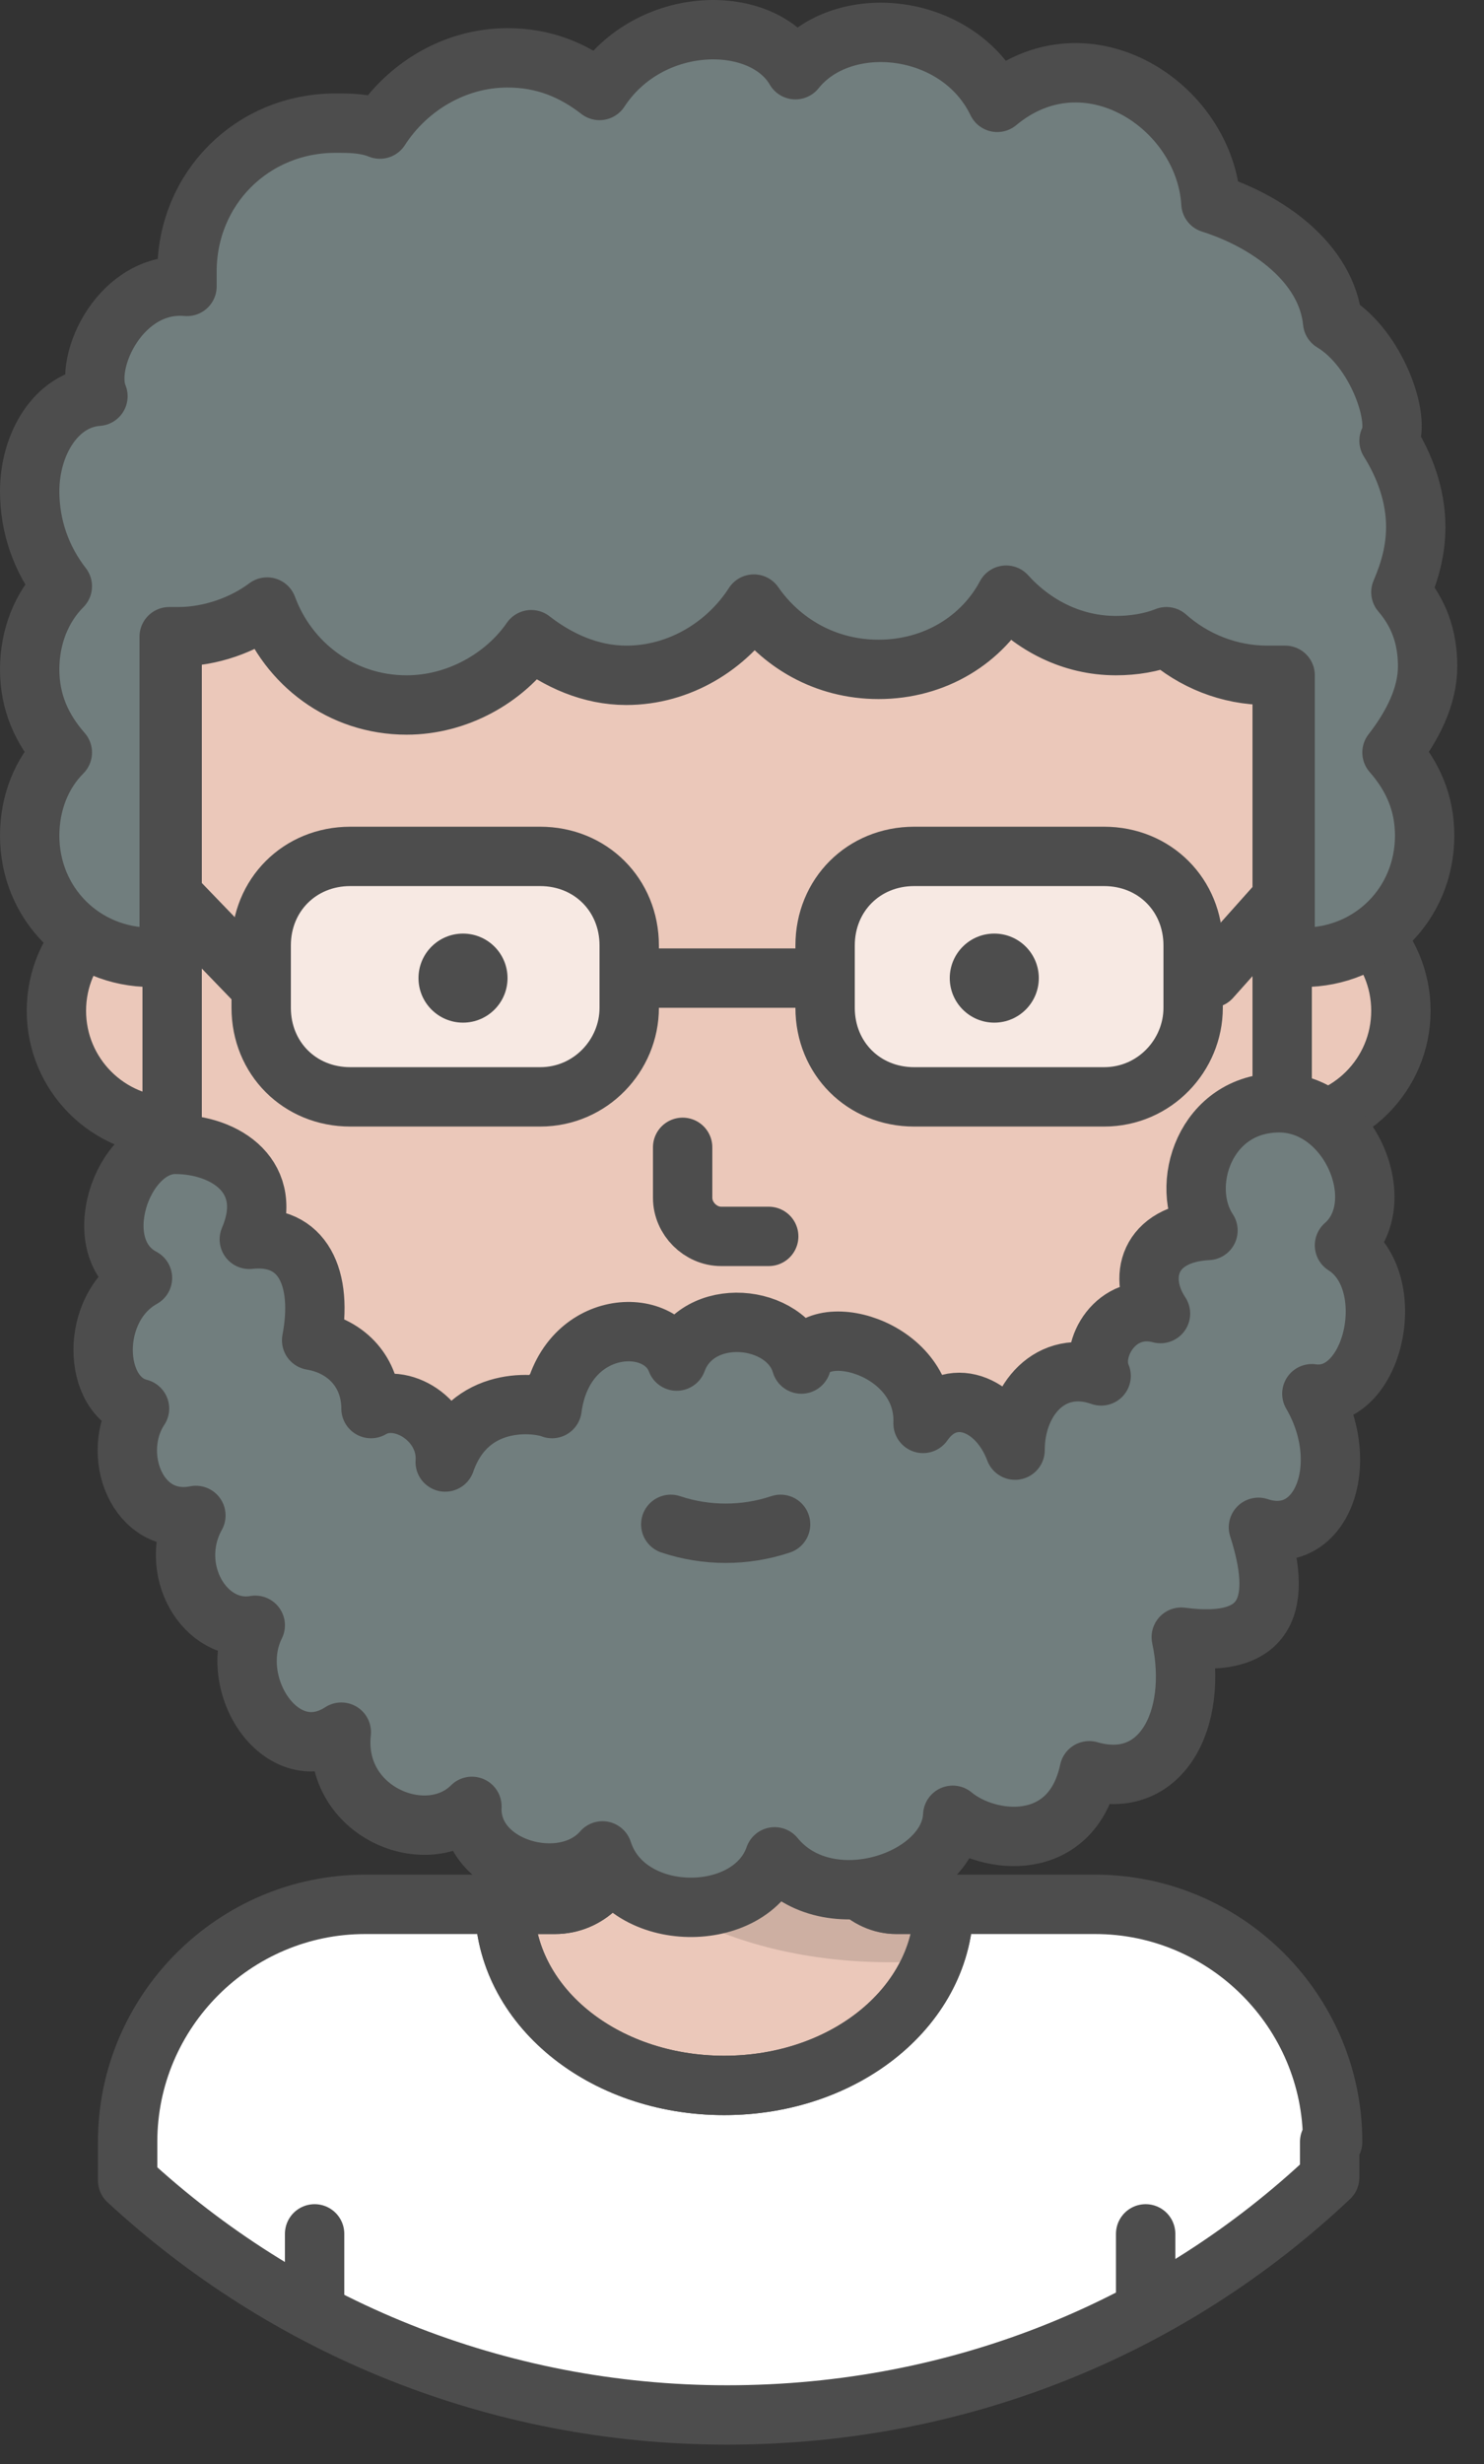 <svg fill="none" height="83" viewBox="0 0 50 83" width="50" xmlns="http://www.w3.org/2000/svg"><rect x="0" y="0" width="50" height="83" fill="#333333" stroke="none"/><path d="m44.9 72.148c0-4.4-3.6-8-8-8h-24.6c-4.4 0-8 3.6-8 8v1.3c5.3 4.9 12.4 7.9 20.2 7.9 7.9 0 15-3 20.3-8v-1.2z" fill="#fff" stroke="#4d4d4d" stroke-linejoin="round" stroke-miterlimit="10" stroke-width="2"/><path d="m28.3 62.148v-14.5h-7.6v14.5c0 1.1-.9 2-2 2h-1.7c0 3.4 3.3 6.1 7.4 6.1s7.4-2.7 7.4-6.1h-1.6c-1 0-1.9-.9-1.9-2z" fill="#ebc8ba" stroke="#4d4d4d" stroke-linejoin="round" stroke-miterlimit="10" stroke-width="2"/><path d="m31.4 66.048c-6.9.5-10.7-2.8-10.6-3.6.1-1.5-.1-.6-.1-.6l7.6.2s.4 2 1.9 2c-.1.1 2.9-1.4 1.2 2z" fill="#b0968b" opacity=".5"/><g stroke="#4d4d4d" stroke-linejoin="round" stroke-miterlimit="10" stroke-width="2"><path d="m28.3 62.148v-14.5h-7.6v14.5c0 1.1-.9 2-2 2h-1.7c0 3.4 3.3 6.1 7.4 6.1s7.4-2.7 7.4-6.1h-1.6c-1 0-1.9-.9-1.9-2z"/><path d="m5.8 37.948c2.154 0 3.9-1.746 3.9-3.9s-1.746-3.9-3.9-3.9-3.9 1.746-3.9 3.9 1.746 3.9 3.9 3.9z" fill="#ebc8ba"/><path d="m43.3 37.948c2.154 0 3.9-1.746 3.9-3.9s-1.746-3.9-3.9-3.9-3.9 1.746-3.9 3.9 1.746 3.9 3.9 3.9z" fill="#ebc8ba"/><path d="m5.8 20.048v18.2c0 10.2 8 18.9 18.2 19.1 10.6.3 19.2-8.2 19.2-18.7v-18.6z" fill="#ebc8ba"/><path d="m5.8 30.148 2.7 2.8h32.3l2.5-2.8"/><path d="m37.2 36.948h-6.4c-1.7 0-3-1.3-3-3v-2.1c0-1.7 1.3-3 3-3h6.4c1.7 0 3 1.3 3 3v2.1c0 1.6-1.3 3-3 3z" fill="#f7e9e3"/><path d="m18.2 36.948h-6.4c-1.7 0-3-1.3-3-3v-2.1c0-1.7 1.3-3 3-3h6.4c1.7 0 3 1.3 3 3v2.1c0 1.6-1.3 3-3 3z" fill="#f7e9e3"/></g><path d="m15.6 34.448c.828 0 1.5-.672 1.5-1.5 0-.829-.672-1.5-1.5-1.5s-1.5.671-1.5 1.5c0 .828.672 1.5 1.5 1.5z" fill="#4d4d4d"/><path d="m33.5 34.448c.828 0 1.5-.672 1.5-1.5 0-.829-.672-1.5-1.5-1.5s-1.5.671-1.5 1.5c0 .828.672 1.5 1.5 1.5z" fill="#4d4d4d"/><path d="m23 38.648v1.7c0 .7.6 1.3 1.3 1.3h1.6" stroke="#4d4d4d" stroke-linecap="round" stroke-linejoin="round" stroke-miterlimit="10" stroke-width="2"/><path d="m10.6 75.248v2.5" stroke="#4d4d4d" stroke-linecap="round" stroke-linejoin="round" stroke-miterlimit="10" stroke-width="2"/><path d="m38.6 75.248v2.5" stroke="#4d4d4d" stroke-linecap="round" stroke-linejoin="round" stroke-miterlimit="10" stroke-width="2"/><path d="m48.1 22.448c0-1-.3-1.8-.9-2.5.3-.7.5-1.4.5-2.2 0-1.1-.4-2.1-.9-2.9.4-.7-.4-3.1-1.9-4-.2-2-2.2-3.4-4.1-4-.2-3.3-4.2-5.9-7.2-3.4-1.3-2.7-5.2-3.1-6.8-1.1-1.1-1.9-4.9-1.9-6.6.7-.9-.7-1.9-1.1-3.1-1.1-1.8 0-3.4 1-4.3 2.4-.5-.2-1-.2-1.5-.2-2.8 0-5 2.2-5 5v.5c-2.2-.2-3.5 2.5-3 3.7-1.4.1-2.3 1.6-2.3 3.2 0 1.2.4 2.3 1.1 3.2-.7.7-1.1 1.7-1.1 2.8s.4 2 1.1 2.8c-.7.7-1.1 1.7-1.1 2.8 0 2.3 1.8 4.1 4.1 4.1.2 0 .4 0 .6-.1v-10.7h.3c1.1 0 2.2-.4 3-1 .7 1.9 2.5 3.3 4.7 3.3 1.7 0 3.3-.9 4.2-2.2.9.7 2 1.2 3.2 1.2 1.8 0 3.4-1 4.3-2.4.9 1.3 2.4 2.2 4.2 2.2 1.9 0 3.5-1 4.3-2.5.9 1 2.2 1.7 3.7 1.7.6 0 1.2-.1 1.7-.3.9.8 2.1 1.3 3.4 1.3h.6v9.4c.2 0 .4.1.6.1 2.3 0 4.1-1.8 4.1-4.1 0-1.1-.4-2-1.1-2.8.7-.9 1.2-1.9 1.2-2.9z" fill="#717e7e" stroke="#4d4d4d" stroke-linejoin="round" stroke-miterlimit="10" stroke-width="2"/><path d="m45.3 41.948c1.6-1.4.2-4.8-2.2-4.8-2.5 0-3.4 2.8-2.4 4.3-2 .1-2.4 1.6-1.6 2.8-1.5-.4-2.4 1.2-2 2.1-1.7-.6-2.9.8-2.9 2.5-.6-1.6-2.2-2.2-3.1-.9.1-2.6-3.7-3.6-4.1-2-.5-1.7-3.5-2-4.2-.1-.6-1.6-3.8-1.4-4.2 1.6 0 0-.1-1 0 0-.5-.2-2.8-.5-3.6 1.8.1-1.4-1.5-2.4-2.5-1.8 0-1.2-.8-2.1-2-2.3.4-2.1-.3-3.6-2.1-3.4.9-2.1-.8-3.2-2.5-3.2-1.8 0-3 3.5-1.1 4.5-1.8 1-1.7 4-.1 4.4-1 1.5-.1 4 1.9 3.6-1 1.8.3 4 2 3.7-1 2 .9 4.9 2.9 3.6-.3 2.7 2.9 4 4.4 2.5-.1 2.1 3.1 3 4.4 1.5.8 2.5 5 2.5 5.8.2 1.8 2.2 5.9.8 6-1.4 1.2 1 4 1.3 4.6-1.5 2.4.7 3.7-1.7 3.1-4.5 3 .4 3.4-1.2 2.6-3.7 2.1.7 3.2-2.1 1.8-4.5 2.1.3 3-3.8 1.1-5z" fill="#717e7e" stroke="#4d4d4d" stroke-linejoin="round" stroke-miterlimit="10" stroke-width="2"/><path d="m22.6 51.348c1.2.4 2.5.4 3.7 0" stroke="#4d4d4d" stroke-linecap="round" stroke-linejoin="round" stroke-miterlimit="10" stroke-width="2"/></svg>